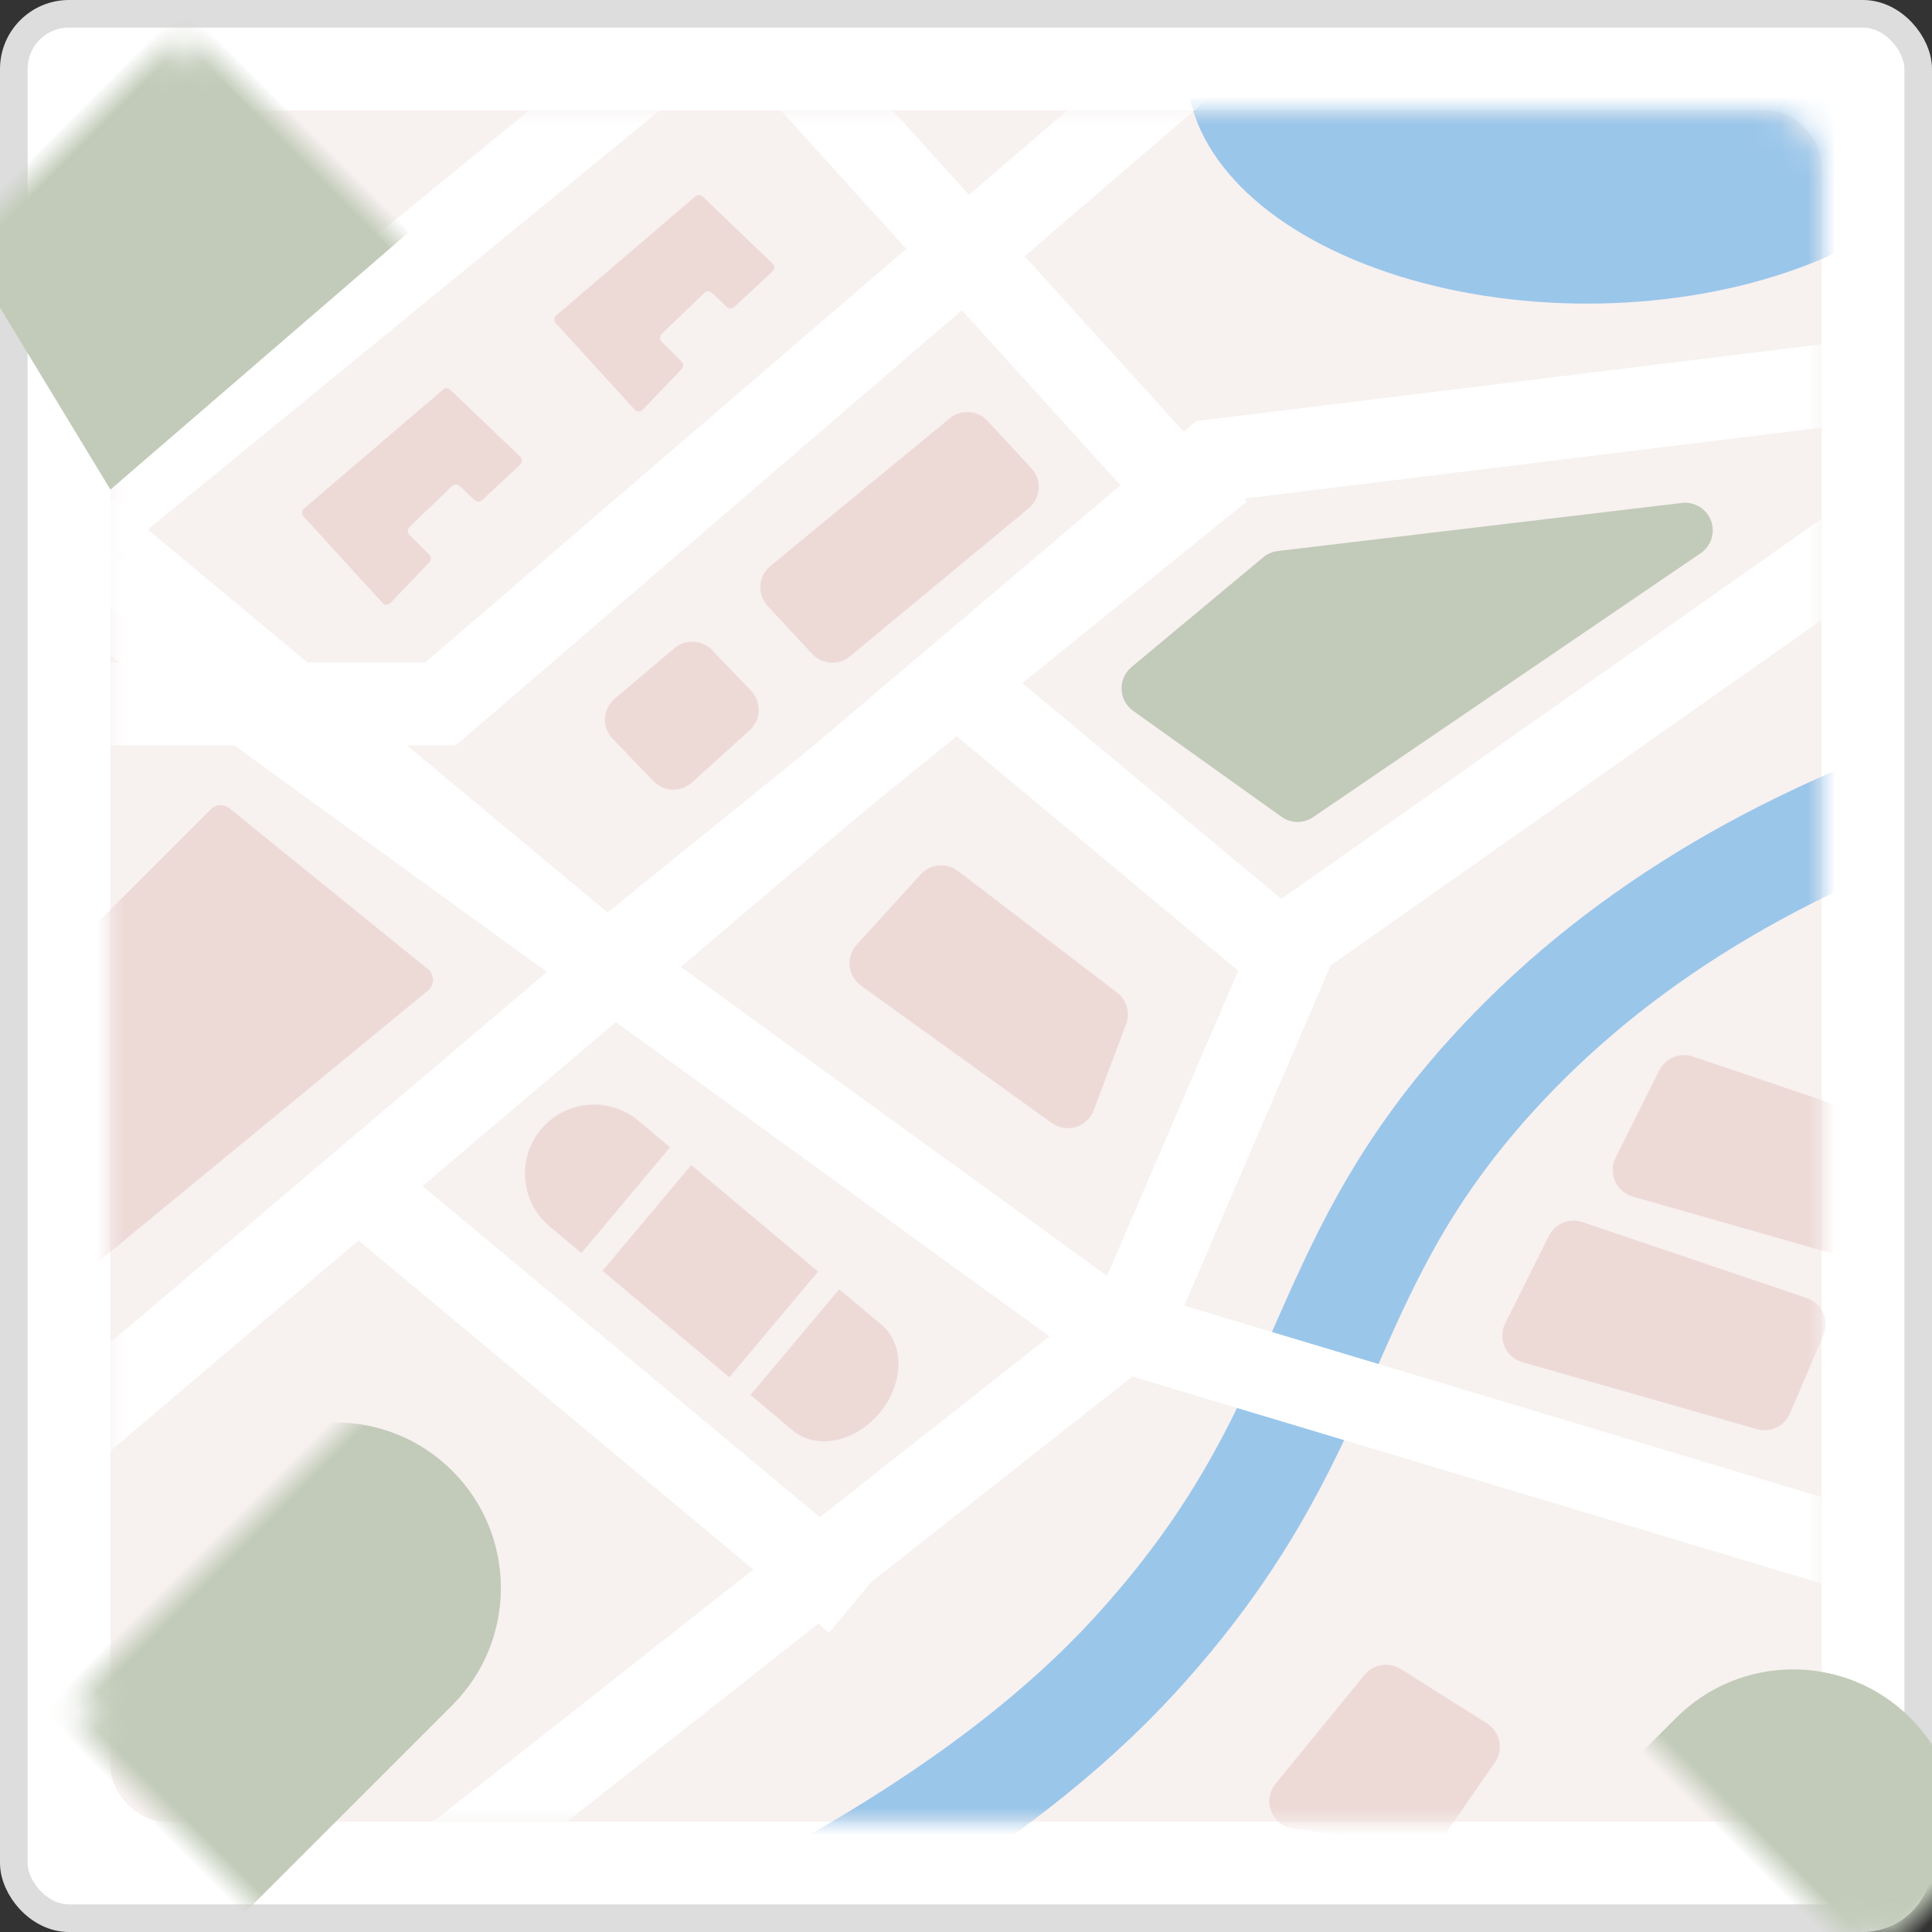 <?xml version="1.0" encoding="UTF-8"?>
<svg width="70px" height="70px" viewBox="0 0 70 70" version="1.1" xmlns="http://www.w3.org/2000/svg" xmlns:xlink="http://www.w3.org/1999/xlink">
    <rect x="0" y="0" width="70" height="70" fill="#333333" stroke="none"/>
    <!-- Generator: Sketch 52.4 (67378) - http://www.bohemiancoding.com/sketch -->
    <title>疆域icon</title>
    <desc>Created with Sketch.</desc>
    <defs>
        <rect id="path-1" x="0" y="0" width="62" height="62" rx="2"></rect>
    </defs>
    <g id="Page-1" stroke="none" stroke-width="1" fill="none" fill-rule="evenodd">
        <g id="时间地图-搜索结果页" transform="translate(-262, -334)">
            <g id="Group" transform="translate(8, 8)">
                <g id="Group-3-Copy-3" transform="translate(0, 51)">
                    <g id="list">
                        <g id="Group">
                            <g id="list">
                                <g id="Stacked-Group">
                                    <g id="Group-7" transform="translate(24, 271)">
                                        <g id="3">
                                            <g id="分组-22">
                                                <g id="分组-20" transform="translate(230, 4)">
                                                    <rect id="Rectangle-48-Copy" stroke="#DDDDDD" fill="#FFFFFF" x="0.5" y="0.5" width="69" height="69" rx="2"></rect>
                                                    <g id="路径-5" transform="translate(4, 4)">
                                                        <g id="路径-4">
                                                            <mask id="mask-2" fill="white">
                                                                <use xlink:href="#path-1"></use>
                                                            </mask>
                                                            <use id="Mask" fill="#F7F1F0" xlink:href="#path-1"></use>
                                                            <ellipse id="椭圆形" fill="#9AC6EA" mask="url(#mask-2)" cx="53.5" cy="-1.5" rx="14.5" ry="8.5"></ellipse>
                                                            <g id="分组-14" mask="url(#mask-2)" fill="#EDDAD7">
                                                                <g transform="translate(21.735, 42.057) rotate(-50) translate(-21.735, -42.057) translate(19.235, 34.057)">
                                                                    <path d="M2.5,0 L2.5,0 C3.881,-2.53632657e-16 5,1.119 5,2.5 L5,4 L0,4 L0,2.5 C-1.69088438e-16,1.119 1.119,2.53632657e-16 2.5,0 Z" id="矩形"></path>
                                                                    <path d="M2.5,16 C1.119,16 0,15.105 0,14 L0,12 L5,12 L5,14 C5,15.105 3.881,16 2.5,16 Z" id="矩形-copy-40"></path>
                                                                    <rect id="矩形-copy-35" x="0" y="5" width="5" height="6"></rect>
                                                                </g>
                                                            </g>
                                                            <polygon stroke="#FFFFFF" stroke-width="3" mask="url(#mask-2)" points="-16 11 10 -9.394 31 -21 30.978 -11 -24 34"></polygon>
                                                            <polyline id="路径-7" stroke="#FFFFFF" stroke-width="3" mask="url(#mask-2)" points="-5 21.504 11.96 21.504 39.96 -2.571"></polyline>
                                                            <polyline id="路径-8" stroke="#FFFFFF" stroke-width="3" mask="url(#mask-2)" points="25 -1.45 39 14 18 31 -6.022 11"></polyline>
                                                            <polyline id="路径-9" stroke="#FFFFFF" stroke-width="3" mask="url(#mask-2)" points="-4 50 39.96 12.692 70 9"></polyline>
                                                            <path d="M11.978,70.803 C23.732,66.374 32.101,61.44 37.088,56 C44.568,47.84 43.353,42.359 50,35 C54.431,30.094 60.431,26.428 68,24" id="路径-5" stroke="#9AC6EA" stroke-width="4" mask="url(#mask-2)"></path>
                                                            <polyline id="路径-6" stroke="#FFFFFF" stroke-width="3" mask="url(#mask-2)" points="3.96 70 36.98 44 43 30 70 11"></polyline>
                                                            <polyline id="路径-10" stroke="#FFFFFF" stroke-width="3" mask="url(#mask-2)" points="-4 15 36 44 75.96 56"></polyline>
                                                            <path d="M43,31 L31,21" id="路径-11" stroke="#FFFFFF" stroke-width="3" mask="url(#mask-2)"></path>
                                                            <path d="M27,54 L9,39" id="路径-11-copy" stroke="#FFFFFF" stroke-width="3" mask="url(#mask-2)"></path>
                                                            <path d="M3.905,45.779 L3.905,45.779 C7.219,45.779 9.905,48.466 9.905,51.779 L9.905,69.779 L-2.095,69.779 L-2.095,51.779 C-2.095,48.466 0.592,45.779 3.905,45.779 Z" id="矩形" fill="#C2CBB9" mask="url(#mask-2)" transform="translate(3.905, 57.779) rotate(-315) translate(-3.905, -57.779) "></path>
                                                            <path d="M56.728,54.728 L56.728,54.728 C60.042,54.728 62.728,57.414 62.728,60.728 L62.728,78.728 L50.728,78.728 L50.728,60.728 C50.728,57.414 53.414,54.728 56.728,54.728 Z" id="矩形-copy-41" fill="#C2CBB9" mask="url(#mask-2)" transform="translate(56.728, 66.728) rotate(-315) translate(-56.728, -66.728) "></path>
                                                            <path d="M5.353,-10.51 L5.353,-10.51 C8.422,-10.781 11.13,-8.512 11.4,-5.442 C11.427,-5.143 11.429,-4.842 11.407,-4.543 L10.054,13.816 L-1.182,11.066 L-1.182,-3.374 C-1.182,-7.087 1.654,-10.184 5.353,-10.51 Z" id="矩形-copy-32" fill="#C2CBB9" mask="url(#mask-2)" transform="translate(5.12, 1.642) rotate(-315) translate(-5.12, -1.642) "></path>
                                                            <path d="M43.119,20.764 L52.241,9.178 C52.583,8.744 53.212,8.669 53.646,9.011 C53.939,9.241 54.079,9.616 54.01,9.983 L50.843,26.676 C50.765,27.088 50.439,27.407 50.025,27.476 L43.506,28.563 C42.961,28.653 42.446,28.285 42.355,27.741 C42.341,27.656 42.338,27.571 42.345,27.486 L42.908,21.293 C42.926,21.1 42.999,20.916 43.119,20.764 Z" id="矩形-copy-34" fill="#C2CBB9" mask="url(#mask-2)" transform="translate(48.5, 17.37) rotate(-315) translate(-48.5, -17.37) "></path>
                                                            <path d="M9.856,17.842 L6.998,14.712 C6.924,14.63 6.93,14.504 7.011,14.429 C7.013,14.428 7.014,14.426 7.016,14.425 L12.051,10.118 C12.129,10.051 12.245,10.054 12.319,10.125 L14.847,12.546 C14.927,12.622 14.93,12.749 14.853,12.829 C14.851,12.831 14.848,12.834 14.845,12.837 L13.468,14.12 C13.39,14.192 13.27,14.191 13.194,14.119 L12.657,13.61 C12.58,13.536 12.458,13.537 12.381,13.611 L10.836,15.093 C10.757,15.169 10.754,15.296 10.831,15.376 C10.832,15.377 10.832,15.378 10.833,15.379 L11.551,16.096 C11.628,16.173 11.629,16.297 11.554,16.376 L10.148,17.845 C10.072,17.925 9.945,17.928 9.865,17.852 C9.862,17.848 9.859,17.845 9.856,17.842 Z" id="路径-12" fill="#EDDAD7" mask="url(#mask-2)"></path>
                                                            <path d="M18.997,10.842 L16.139,7.712 C16.065,7.63 16.071,7.504 16.152,7.429 C16.154,7.428 16.155,7.426 16.157,7.425 L21.192,3.118 C21.27,3.051 21.386,3.054 21.46,3.125 L23.988,5.546 C24.068,5.622 24.07,5.749 23.994,5.829 C23.991,5.831 23.989,5.834 23.986,5.837 L22.609,7.12 C22.531,7.192 22.411,7.191 22.335,7.119 L21.798,6.61 C21.721,6.536 21.599,6.537 21.522,6.611 L19.977,8.093 C19.898,8.169 19.895,8.296 19.971,8.376 C19.972,8.377 19.973,8.378 19.974,8.379 L20.692,9.096 C20.769,9.173 20.77,9.297 20.695,9.376 L19.289,10.845 C19.212,10.925 19.086,10.928 19.006,10.852 C19.003,10.848 19,10.845 18.997,10.842 Z" id="路径-12-copy" fill="#EDDAD7" mask="url(#mask-2)"></path>
                                                            <path d="M-5.04,34 L3.641,25.319 C3.822,25.137 4.111,25.122 4.31,25.284 L11.503,31.114 C11.717,31.288 11.75,31.603 11.576,31.818 C11.555,31.844 11.532,31.868 11.506,31.889 L-5.04,45.502 L-5.04,34 Z" id="路径-13" fill="#EDDAD7" mask="url(#mask-2)"></path>
                                                            <path d="M18.199,22.769 L19.677,24.303 C20.052,24.691 20.667,24.713 21.068,24.351 L23.16,22.46 C23.57,22.089 23.602,21.457 23.231,21.047 C23.225,21.04 23.218,21.033 23.211,21.025 L21.803,19.558 C21.438,19.178 20.84,19.146 20.437,19.486 L18.274,21.311 C17.852,21.667 17.798,22.298 18.154,22.72 C18.169,22.737 18.184,22.753 18.199,22.769 Z" id="路径-14" fill="#EDDAD7" mask="url(#mask-2)"></path>
                                                            <path d="M23.816,17.959 L25.425,19.691 C25.786,20.079 26.387,20.119 26.796,19.78 L33.273,14.414 C33.698,14.061 33.757,13.431 33.405,13.006 C33.393,12.991 33.381,12.978 33.368,12.964 L31.78,11.25 C31.42,10.861 30.819,10.821 30.41,11.157 L23.913,16.507 C23.487,16.858 23.426,17.488 23.777,17.914 C23.79,17.93 23.803,17.945 23.816,17.959 Z" id="路径-14-copy" fill="#EDDAD7" mask="url(#mask-2)"></path>
                                                            <path d="M51.158,45.354 L59.66,47.781 C60.145,47.92 60.657,47.675 60.855,47.211 L62.064,44.37 C62.281,43.862 62.044,43.274 61.536,43.058 C61.513,43.048 61.489,43.039 61.465,43.031 L53.335,40.279 C52.861,40.119 52.343,40.333 52.119,40.78 L50.538,43.946 C50.291,44.44 50.492,45.04 50.986,45.287 C51.041,45.315 51.099,45.337 51.158,45.354 Z" id="路径-15" fill="#EDDAD7" mask="url(#mask-2)"></path>
                                                            <path d="M55.158,39.354 L63.66,41.781 C64.145,41.92 64.657,41.675 64.855,41.211 L66.064,38.37 C66.281,37.862 66.044,37.274 65.536,37.058 C65.513,37.048 65.489,37.039 65.465,37.031 L57.335,34.279 C56.861,34.119 56.343,34.333 56.119,34.78 L54.538,37.946 C54.291,38.44 54.492,39.04 54.986,39.287 C55.041,39.315 55.099,39.337 55.158,39.354 Z" id="路径-15-copy" fill="#EDDAD7" mask="url(#mask-2)"></path>
                                                            <path d="M27.042,30.227 L29.361,27.679 C29.71,27.295 30.295,27.242 30.708,27.557 L36.472,31.962 C36.822,32.23 36.956,32.696 36.8,33.109 L35.625,36.229 C35.43,36.746 34.853,37.007 34.336,36.812 C34.254,36.781 34.176,36.739 34.104,36.688 L27.197,31.712 C26.749,31.389 26.647,30.764 26.97,30.316 C26.992,30.285 27.016,30.256 27.042,30.227 Z" id="路径-16" fill="#EDDAD7" mask="url(#mask-2)"></path>
                                                            <path d="M42.213,60.632 L45.44,56.684 C45.76,56.294 46.321,56.202 46.748,56.471 L49.875,58.442 C50.342,58.737 50.482,59.354 50.187,59.821 C50.179,59.834 50.171,59.847 50.162,59.859 L48.331,62.492 C48.115,62.803 47.742,62.966 47.367,62.911 L42.844,62.254 C42.297,62.175 41.919,61.667 41.998,61.121 C42.024,60.941 42.099,60.772 42.213,60.632 Z" id="路径-17" fill="#EDDAD7" mask="url(#mask-2)"></path>
                                                        </g>
                                                    </g>
                                                </g>
                                            </g>
                                        </g>
                                    </g>
                                </g>
                            </g>
                        </g>
                    </g>
                </g>
            </g>
        </g>
    </g>
</svg>